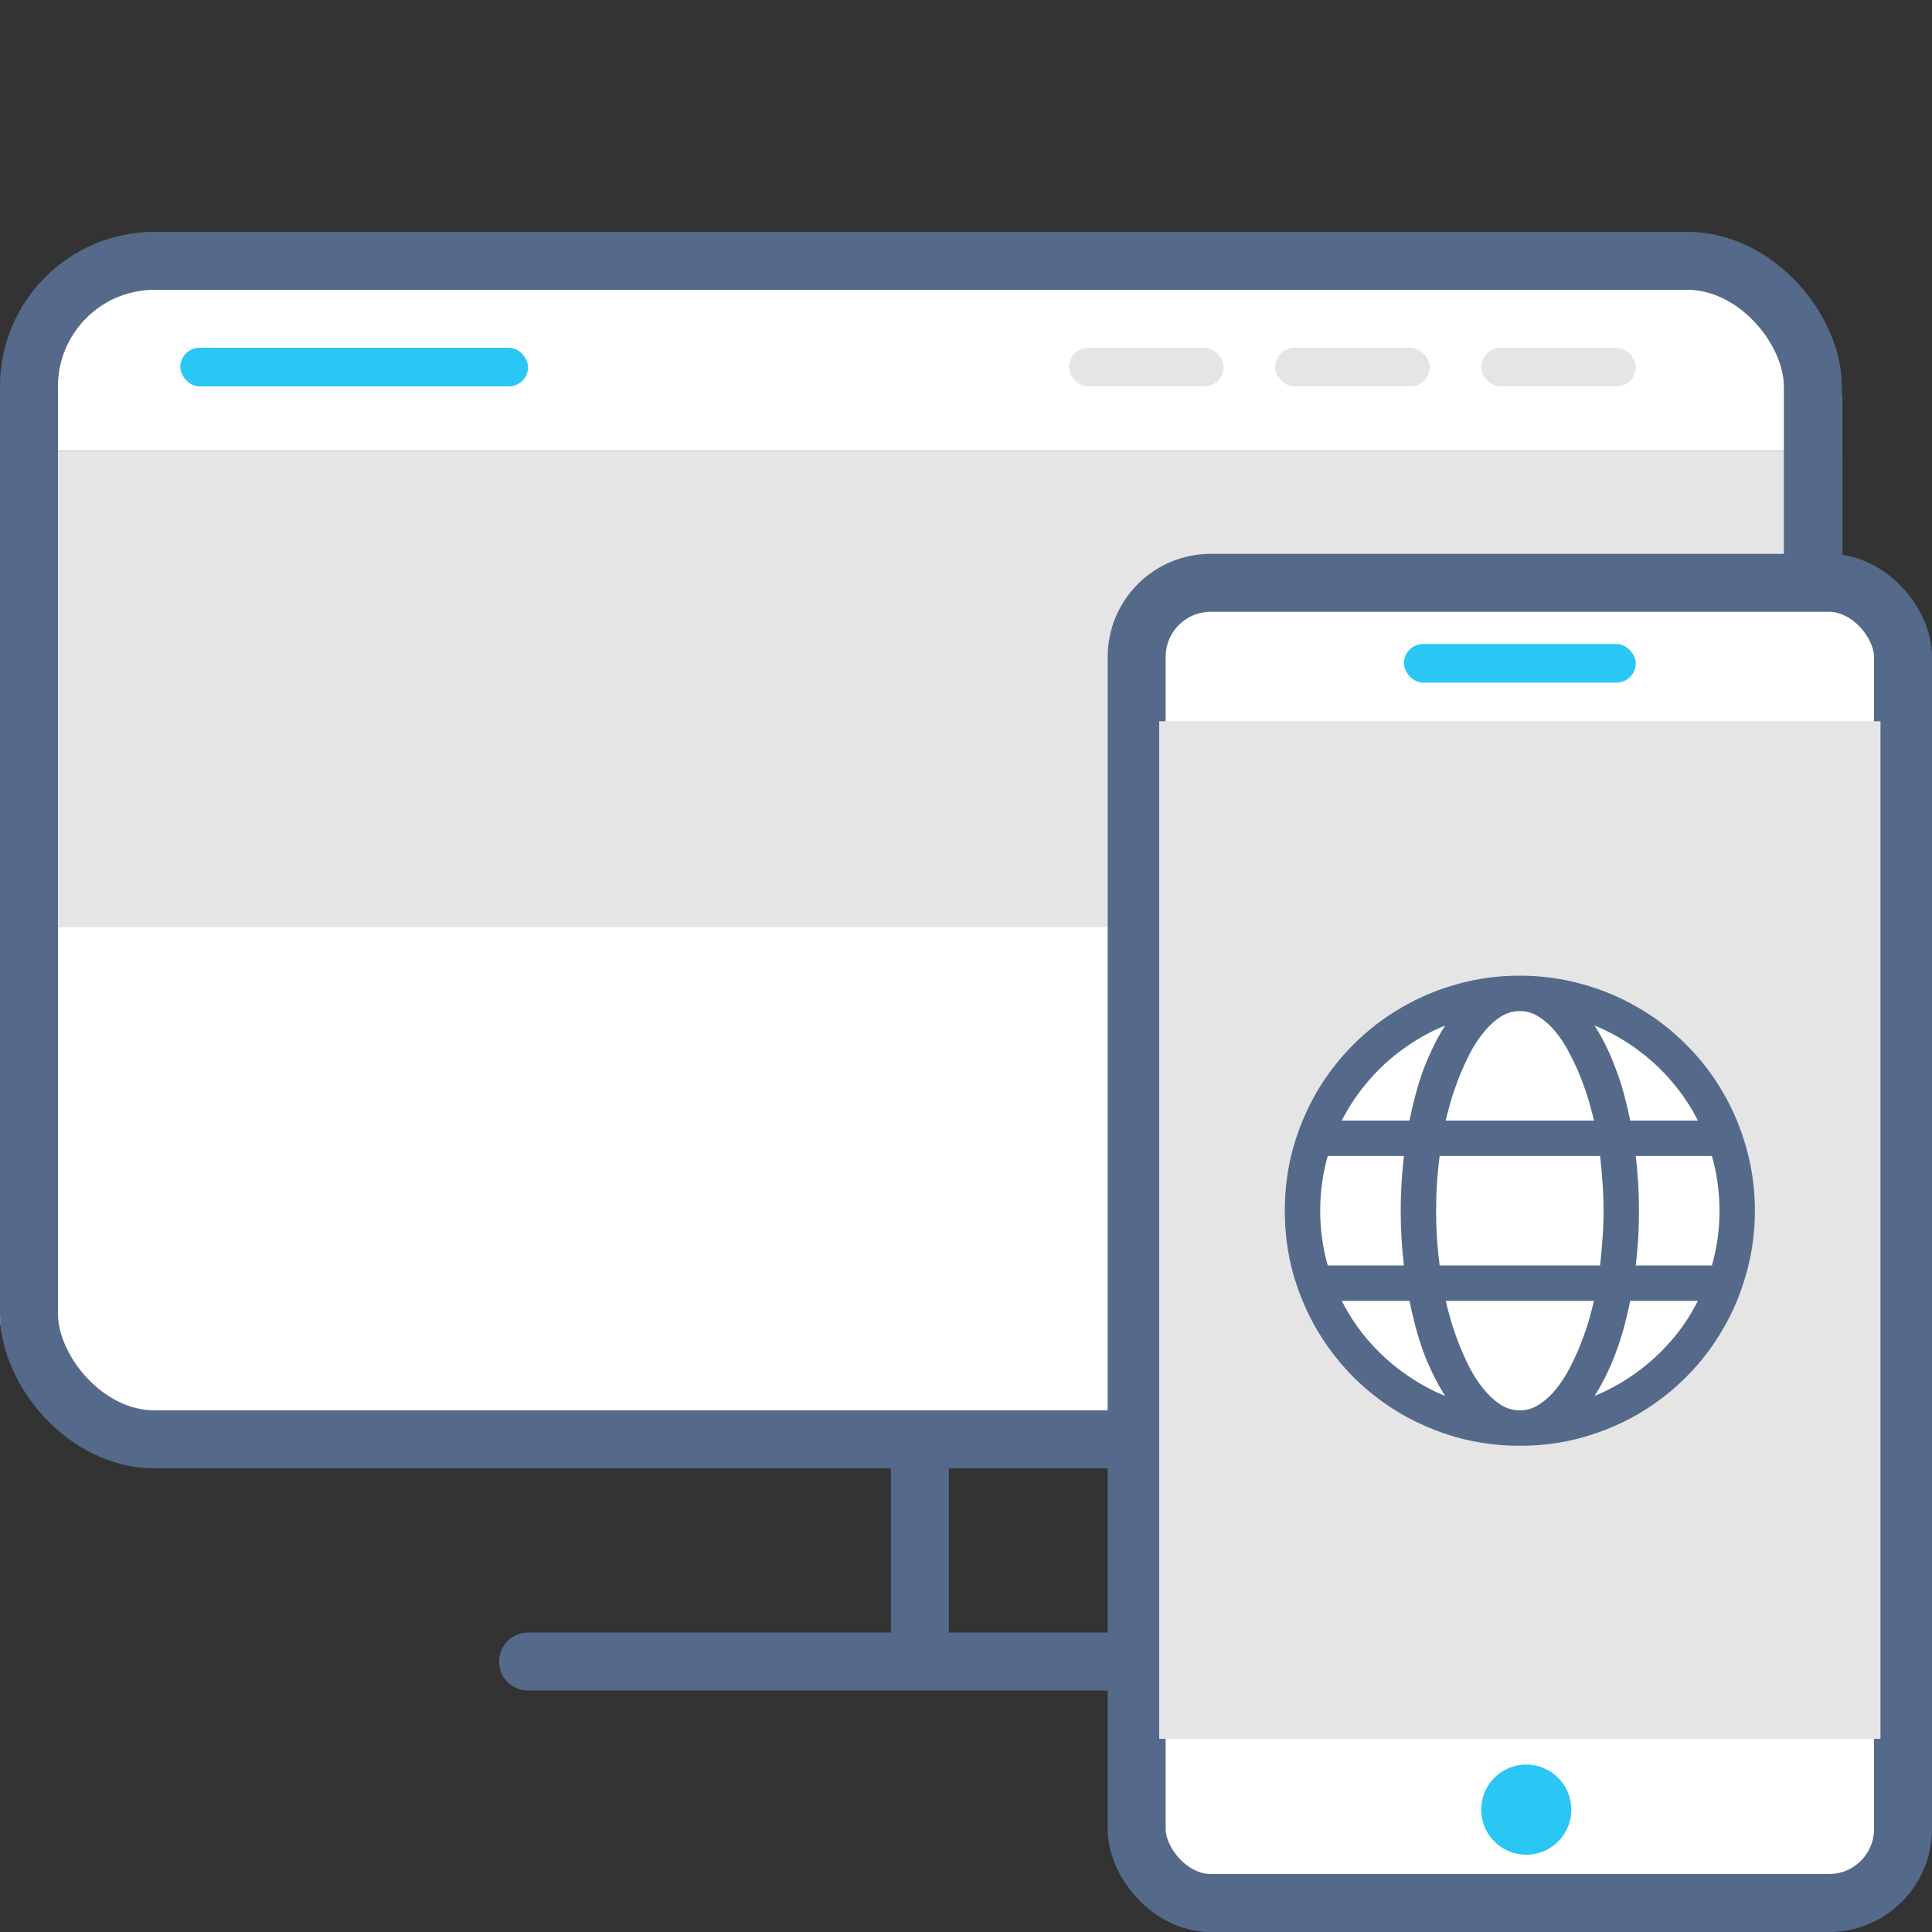 <svg width="150" height="150" viewBox="0 0 150 150" fill="none" xmlns="http://www.w3.org/2000/svg">
<rect x="0" y="0" width="150" height="150" fill="#333333" stroke="none"/>
<path d="M0 31C0 25.477 4.477 21 10 21H133C138.523 21 143 25.477 143 31V35H0V31Z" fill="white"/>
<rect y="35" width="143" height="37" fill="#E5E5E5"/>
<path d="M0 72H143V102C143 106.418 139.418 110 135 110H8C3.582 110 0 106.418 0 102V72Z" fill="white"/>
<rect x="2.25" y="20.25" width="138.5" height="91.5" rx="9.75" stroke="#556A8A" stroke-width="4.5"/>
<rect x="14" y="27" width="27" height="3" rx="1.5" fill="#2BC7F4"/>
<rect x="83" y="27" width="12" height="3" rx="1.5" fill="#E5E5E5"/>
<rect x="99" y="27" width="12" height="3" rx="1.5" fill="#E5E5E5"/>
<rect x="115" y="27" width="12" height="3" rx="1.5" fill="#E5E5E5"/>
<path d="M69.172 112C69.172 110.757 70.179 109.75 71.422 109.75C72.665 109.75 73.672 110.757 73.672 112H69.172ZM71.422 129V131.25H69.172V129H71.422ZM41 131.25C39.757 131.25 38.75 130.243 38.75 129C38.75 127.757 39.757 126.75 41 126.75V131.25ZM73.672 112V129H69.172V112H73.672ZM71.422 126.75H100V131.25H71.422V126.75ZM100 131.25H41V126.75H100V131.25Z" fill="#556A8A"/>
<rect x="88.25" y="45.25" width="59.5" height="102.5" rx="5.75" fill="white" stroke="#556A8A" stroke-width="4.5"/>
<rect x="90" y="56" width="56" height="79" fill="#E5E5E5"/>
<ellipse cx="118" cy="93" rx="16" ry="17" fill="white"/>
<rect x="109" y="50" width="18" height="3" rx="1.5" fill="#2BC7F4"/>
<path d="M118 76C119.652 76 121.246 76.217 122.781 76.65C124.316 77.072 125.752 77.676 127.088 78.461C128.424 79.234 129.637 80.172 130.727 81.273C131.828 82.363 132.766 83.576 133.539 84.912C134.324 86.248 134.928 87.684 135.35 89.219C135.783 90.754 136 92.348 136 94C136 95.652 135.783 97.246 135.35 98.781C134.928 100.316 134.324 101.752 133.539 103.088C132.766 104.424 131.828 105.643 130.727 106.744C129.637 107.834 128.424 108.771 127.088 109.557C125.752 110.33 124.316 110.934 122.781 111.367C121.246 111.789 119.652 112 118 112C116.348 112 114.754 111.789 113.219 111.367C111.684 110.934 110.248 110.33 108.912 109.557C107.576 108.771 106.357 107.834 105.256 106.744C104.166 105.643 103.229 104.424 102.443 103.088C101.67 101.752 101.066 100.322 100.633 98.799C100.211 97.264 100 95.664 100 94C100 92.348 100.211 90.754 100.633 89.219C101.066 87.684 101.67 86.248 102.443 84.912C103.229 83.576 104.166 82.363 105.256 81.273C106.357 80.172 107.576 79.234 108.912 78.461C110.248 77.676 111.678 77.072 113.201 76.65C114.736 76.217 116.336 76 118 76ZM132.221 87.25C131.775 86.301 131.236 85.41 130.604 84.578C129.971 83.734 129.268 82.967 128.494 82.275C127.721 81.584 126.883 80.969 125.98 80.43C125.078 79.891 124.135 79.451 123.15 79.111C123.572 79.697 123.953 80.318 124.293 80.975C124.633 81.631 124.932 82.311 125.189 83.014C125.459 83.705 125.688 84.408 125.875 85.123C126.062 85.838 126.227 86.547 126.367 87.25H132.221ZM133.75 94C133.75 92.441 133.533 90.941 133.1 89.5H126.719C126.812 90.25 126.883 91 126.93 91.75C126.977 92.488 127 93.238 127 94C127 94.762 126.977 95.518 126.93 96.268C126.883 97.006 126.812 97.75 126.719 98.5H133.1C133.533 97.059 133.75 95.559 133.75 94ZM118 109.75C118.574 109.75 119.107 109.592 119.6 109.275C120.104 108.959 120.566 108.543 120.988 108.027C121.41 107.512 121.785 106.932 122.113 106.287C122.453 105.631 122.752 104.969 123.01 104.301C123.268 103.633 123.484 102.988 123.66 102.367C123.836 101.746 123.971 101.207 124.064 100.75H111.936C112.029 101.207 112.164 101.746 112.34 102.367C112.516 102.988 112.732 103.633 112.99 104.301C113.248 104.969 113.541 105.631 113.869 106.287C114.209 106.932 114.59 107.512 115.012 108.027C115.434 108.543 115.891 108.959 116.383 109.275C116.887 109.592 117.426 109.75 118 109.75ZM124.451 98.5C124.545 97.75 124.615 97.006 124.662 96.268C124.721 95.518 124.75 94.762 124.75 94C124.75 93.238 124.721 92.488 124.662 91.75C124.615 91 124.545 90.25 124.451 89.5H111.549C111.455 90.25 111.379 91 111.32 91.75C111.273 92.488 111.25 93.238 111.25 94C111.25 94.762 111.273 95.518 111.32 96.268C111.379 97.006 111.455 97.75 111.549 98.5H124.451ZM102.25 94C102.25 95.559 102.467 97.059 102.9 98.5H109.281C109.188 97.75 109.117 97.006 109.07 96.268C109.023 95.518 109 94.762 109 94C109 93.238 109.023 92.488 109.07 91.75C109.117 91 109.188 90.25 109.281 89.5H102.9C102.467 90.941 102.25 92.441 102.25 94ZM118 78.25C117.426 78.25 116.887 78.408 116.383 78.725C115.891 79.041 115.434 79.457 115.012 79.973C114.59 80.488 114.209 81.074 113.869 81.731C113.541 82.375 113.248 83.031 112.99 83.699C112.732 84.367 112.516 85.012 112.34 85.633C112.164 86.254 112.029 86.793 111.936 87.25H124.064C123.971 86.793 123.836 86.254 123.66 85.633C123.484 85.012 123.268 84.367 123.01 83.699C122.752 83.031 122.453 82.375 122.113 81.731C121.785 81.074 121.41 80.488 120.988 79.973C120.566 79.457 120.104 79.041 119.6 78.725C119.107 78.408 118.574 78.25 118 78.25ZM112.85 79.111C111.865 79.451 110.922 79.891 110.02 80.43C109.117 80.969 108.279 81.584 107.506 82.275C106.732 82.967 106.029 83.734 105.396 84.578C104.764 85.41 104.225 86.301 103.779 87.25H109.633C109.773 86.547 109.938 85.838 110.125 85.123C110.312 84.408 110.535 83.705 110.793 83.014C111.062 82.311 111.367 81.631 111.707 80.975C112.047 80.318 112.428 79.697 112.85 79.111ZM103.779 100.75C104.225 101.699 104.764 102.596 105.396 103.439C106.029 104.271 106.732 105.033 107.506 105.725C108.279 106.416 109.117 107.031 110.02 107.57C110.922 108.109 111.865 108.549 112.85 108.889C112.428 108.303 112.047 107.682 111.707 107.025C111.367 106.369 111.062 105.695 110.793 105.004C110.535 104.301 110.312 103.592 110.125 102.877C109.938 102.162 109.773 101.453 109.633 100.75H103.779ZM123.15 108.889C124.135 108.549 125.078 108.109 125.98 107.57C126.883 107.031 127.721 106.416 128.494 105.725C129.268 105.033 129.971 104.271 130.604 103.439C131.236 102.596 131.775 101.699 132.221 100.75H126.367C126.227 101.453 126.062 102.162 125.875 102.877C125.688 103.592 125.459 104.301 125.189 105.004C124.932 105.695 124.633 106.369 124.293 107.025C123.953 107.682 123.572 108.303 123.15 108.889Z" fill="#556A8A" stroke="#556A8A" stroke-width="0.5"/>
<circle cx="118.5" cy="140.5" r="3.5" fill="#2BC7F4"/>
</svg>
